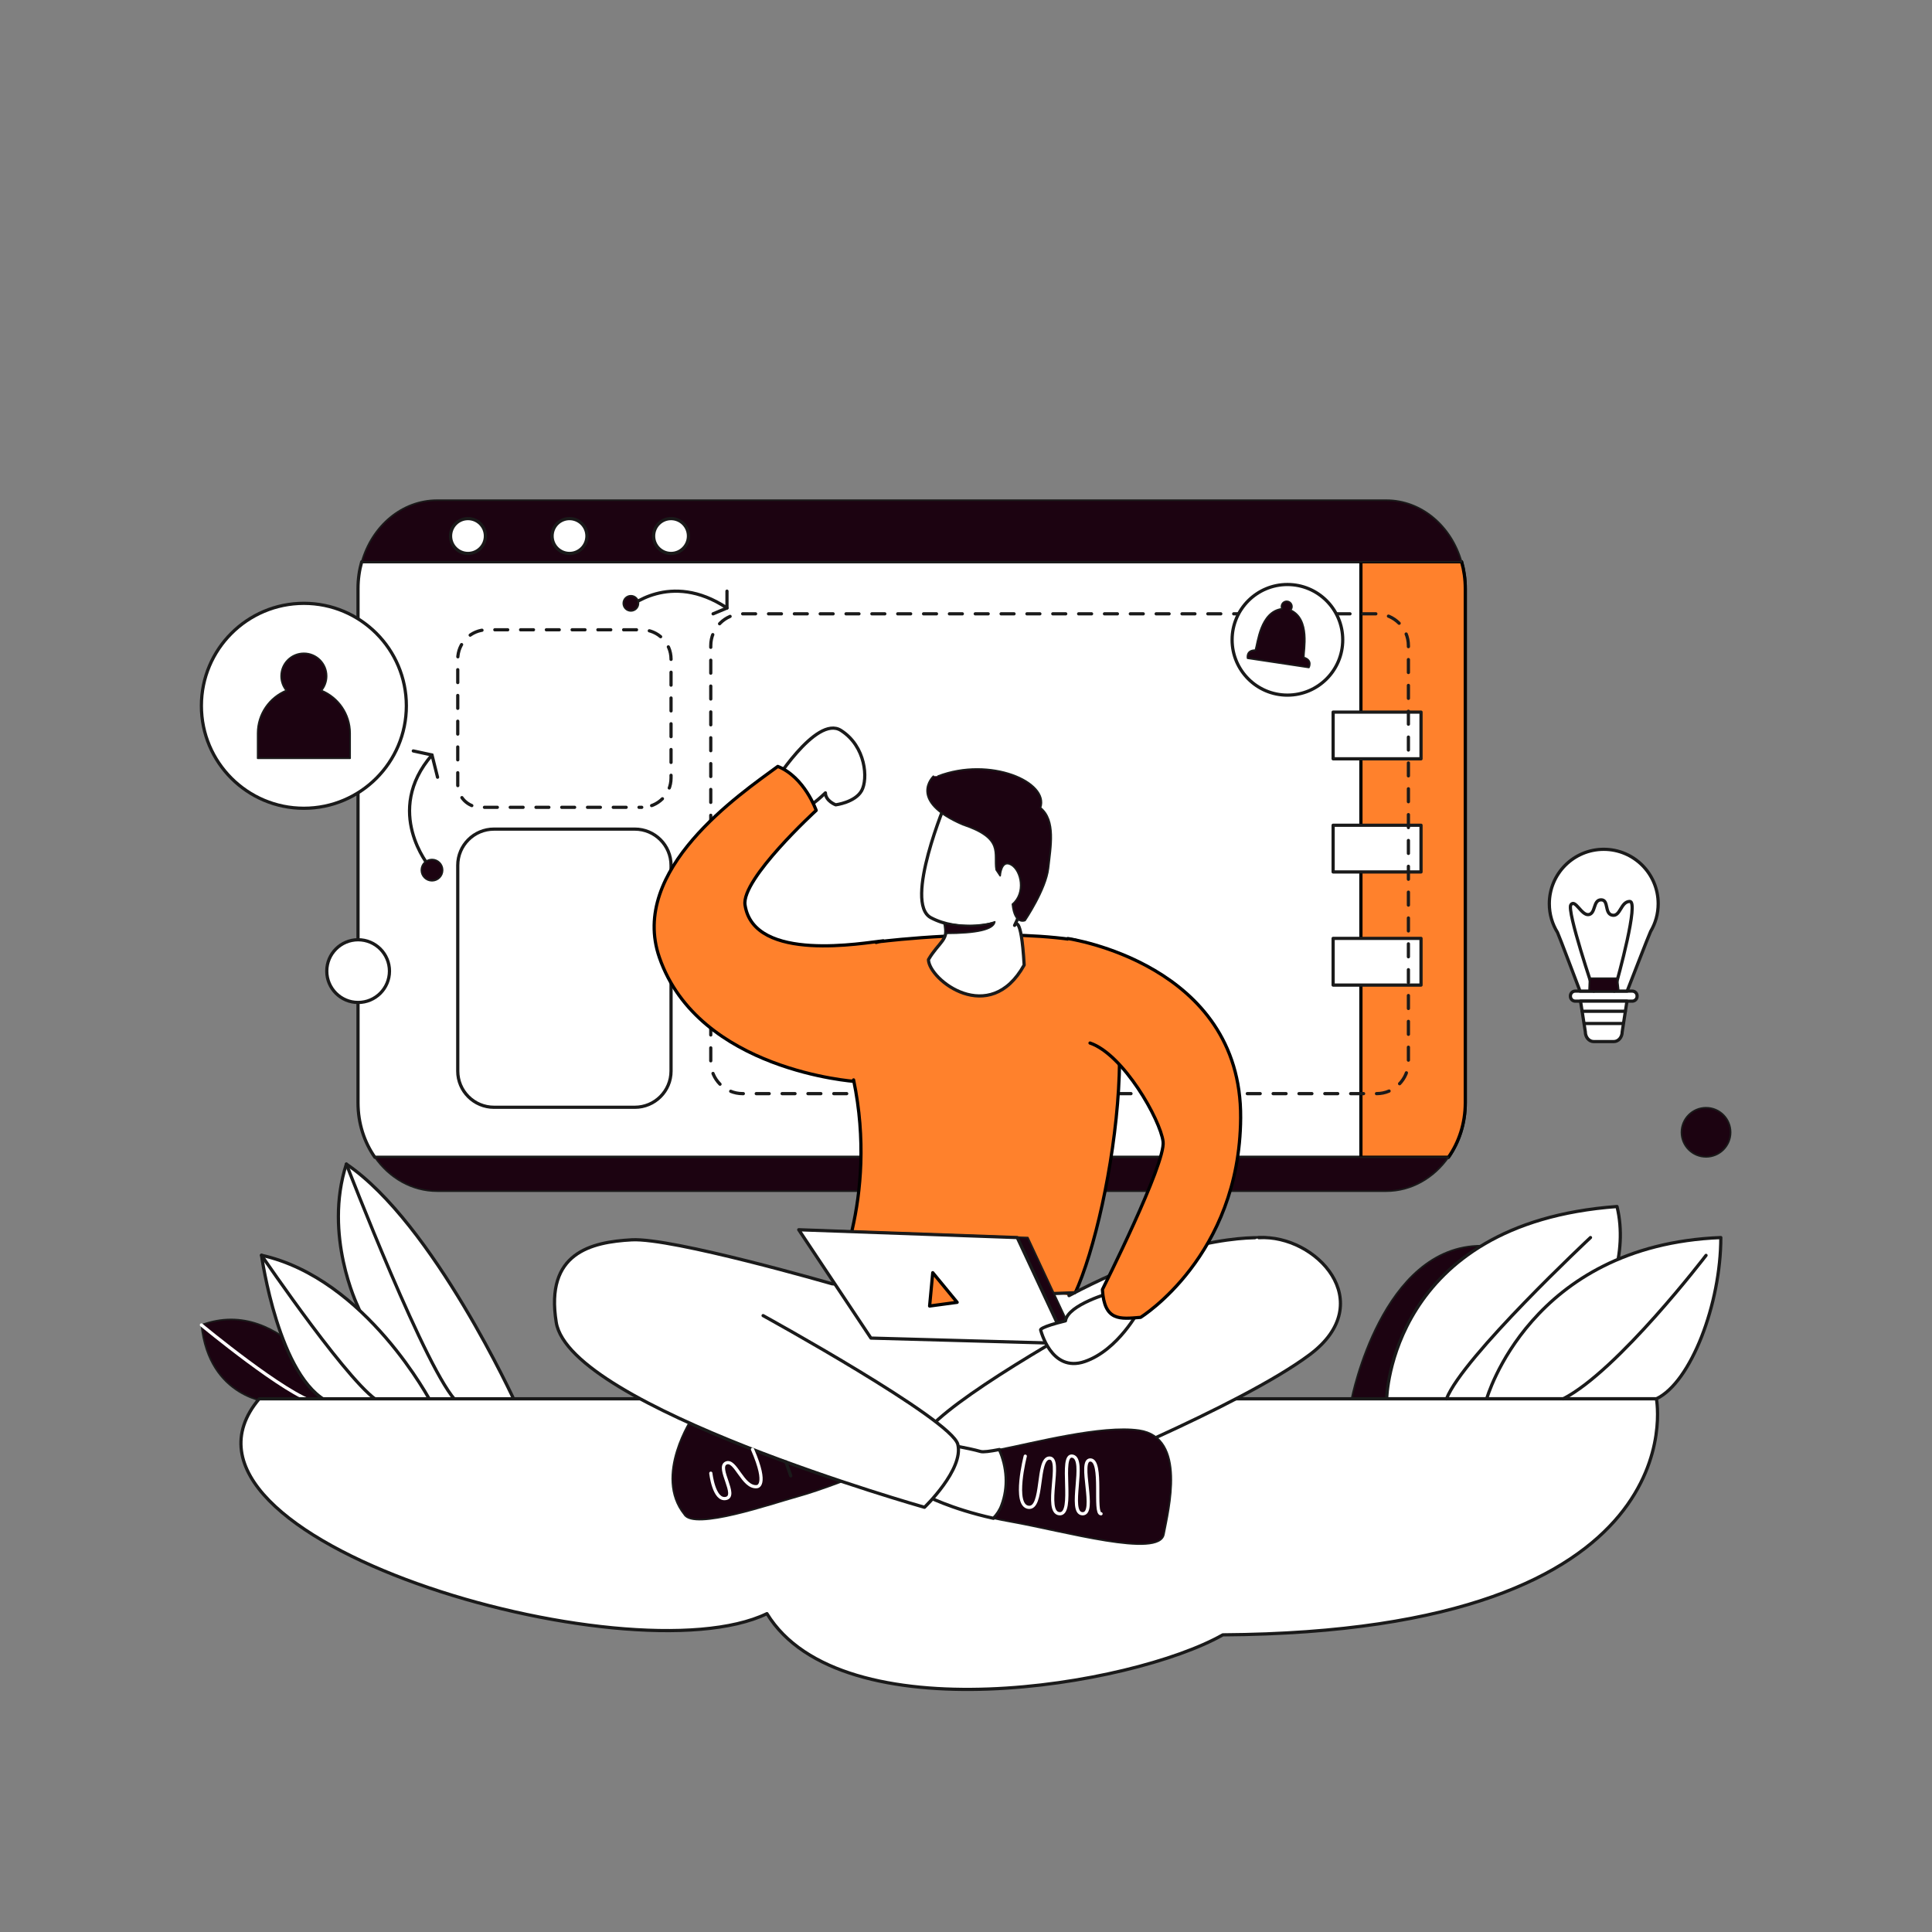 <svg xmlns="http://www.w3.org/2000/svg" xmlns:xlink="http://www.w3.org/1999/xlink" viewBox="0 0 1200 1200" width="1200" height="1200" preserveAspectRatio="xMidYMid meet" style="width: 100%; height: 100%; transform: translate3d(0px, 0px, 0px); content-visibility: visible;" id="User Interface"><rect x="0" y="0" width="1200" height="1200" fill="#808080" stroke="none"/><defs><clipPath id="__lottie_element_2008"><rect width="1200" height="1200" x="0" y="0"/></clipPath><clipPath id="__lottie_element_2010"><path d="M0,0 L1200,0 L1200,1200 L0,1200z"/></clipPath><clipPath id="__lottie_element_2014"><path d="M0,0 L1200,0 L1200,1200 L0,1200z"/></clipPath></defs><g clip-path="url(#__lottie_element_2008)"><g clip-path="url(#__lottie_element_2010)" transform="matrix(1,0,0,1,0,80)" opacity="1" style="display: block;"><g transform="matrix(1,0,0,1,-360,60)" opacity="1" style="display: block;"><g opacity="1" transform="matrix(1,0,0,1,1239.852,681.199)"><path fill="rgb(28,3,17)" fill-opacity="1" d=" M-40.377,47.615 C-40.377,47.615 -21.77,-47.614 40.377,-47.46 C40.377,-47.46 0.938,47.615 0.938,47.615 C0.938,47.615 -40.377,47.615 -40.377,47.615z"/><path stroke-linecap="round" stroke-linejoin="round" fill-opacity="0" stroke="rgb(26,26,26)" stroke-opacity="1" stroke-width="1" d=" M-40.377,47.615 C-40.377,47.615 -21.77,-47.614 40.377,-47.46 C40.377,-47.46 0.938,47.615 0.938,47.615 C0.938,47.615 -40.377,47.615 -40.377,47.615z"/></g><g opacity="1" transform="matrix(1,0,0,1,620.432,657.103)"><path fill="rgb(255,255,255)" fill-opacity="1" d=" M-38.235,14.143 C-38.235,14.143 -59.652,-29.83 -45.294,-74.064 C8.827,-37.359 59.653,74.064 59.653,74.064 C59.653,74.064 -12.823,74.064 -12.823,74.064 C-12.823,74.064 -38.235,14.143 -38.235,14.143z"/><path stroke-linecap="round" stroke-linejoin="round" fill-opacity="0" stroke="rgb(26,26,26)" stroke-opacity="1" stroke-width="2" d=" M-38.235,14.143 C-38.235,14.143 -59.652,-29.83 -45.294,-74.064 C8.827,-37.359 59.653,74.064 59.653,74.064 C59.653,74.064 -12.823,74.064 -12.823,74.064 C-12.823,74.064 -38.235,14.143 -38.235,14.143z"/></g><g opacity="1" transform="matrix(1,0,0,1,528.233,697.494)"><path fill="rgb(28,3,17)" fill-opacity="1" d=" M-0.157,33.672 C-0.157,33.672 -38.433,31.266 -43.139,-14.536 C8.314,-33.673 43.139,33.672 43.139,33.672 C43.139,33.672 -0.157,33.672 -0.157,33.672z"/><path stroke-linecap="round" stroke-linejoin="round" fill-opacity="0" stroke="rgb(26,26,26)" stroke-opacity="1" stroke-width="1" d=" M-0.157,33.672 C-0.157,33.672 -38.433,31.266 -43.139,-14.536 C8.314,-33.673 43.139,33.672 43.139,33.672 C43.139,33.672 -0.157,33.672 -0.157,33.672z"/></g><g opacity="1" transform="matrix(1,0,0,1,575.137,685.416)"><path fill="rgb(255,255,255)" fill-opacity="1" d=" M-52.708,-45.75 C-52.708,-45.75 -42.042,31.529 -10.354,45.75 C-10.354,45.75 52.708,45.75 52.708,45.75 C52.708,45.75 12.551,-31.319 -52.708,-45.75z"/><path stroke-linecap="round" stroke-linejoin="round" fill-opacity="0" stroke="rgb(26,26,26)" stroke-opacity="1" stroke-width="2" d=" M-52.708,-45.75 C-52.708,-45.75 -42.042,31.529 -10.354,45.75 C-10.354,45.75 52.708,45.75 52.708,45.75 C52.708,45.75 12.551,-31.319 -52.708,-45.75z"/></g><g opacity="1" transform="matrix(1,0,0,1,520.703,707.062)"><path stroke-linecap="round" stroke-linejoin="round" fill-opacity="0" stroke="rgb(255,255,255)" stroke-opacity="1" stroke-width="2" d=" M-35.609,-24.104 C-35.609,-24.104 17.098,19.609 35.609,24.104"/></g><g opacity="1" transform="matrix(1,0,0,1,559.607,685.416)"><path stroke-linecap="round" stroke-linejoin="round" fill-opacity="0" stroke="rgb(26,26,26)" stroke-opacity="1" stroke-width="2" d=" M-37.178,-45.75 C-37.178,-45.75 21.178,40 37.179,45.75"/></g><g opacity="1" transform="matrix(1,0,0,1,609.728,657.103)"><path stroke-linecap="round" stroke-linejoin="round" fill-opacity="0" stroke="rgb(26,26,26)" stroke-opacity="1" stroke-width="2" d=" M-34.59,-74.064 C-34.59,-74.064 16.236,57.961 34.59,74.064"/></g><g opacity="1" transform="matrix(1,0,0,1,1299.882,669.102)"><path fill="rgb(255,255,255)" fill-opacity="1" d=" M-78.593,59.711 C-78.593,59.711 -76.71,-49.358 64.473,-59.711 C78.593,-1.36 15.53,59.711 15.53,59.711 C15.53,59.711 -78.593,59.711 -78.593,59.711z"/><path stroke-linecap="round" stroke-linejoin="round" fill-opacity="0" stroke="rgb(26,26,26)" stroke-opacity="1" stroke-width="2" d=" M-78.593,59.711 C-78.593,59.711 -76.71,-49.358 64.473,-59.711 C78.593,-1.36 15.53,59.711 15.53,59.711 C15.53,59.711 -78.593,59.711 -78.593,59.711z"/></g><g opacity="1" transform="matrix(1,0,0,1,1356.12,678.742)"><path fill="rgb(255,255,255)" fill-opacity="1" d=" M-72.71,50.071 C-72.71,50.071 -45.885,-45.379 72.71,-50.071 C72.71,-8.881 54.121,39.85 32.708,50.071 C32.708,50.071 -72.71,50.071 -72.71,50.071z"/><path stroke-linecap="round" stroke-linejoin="round" fill-opacity="0" stroke="rgb(26,26,26)" stroke-opacity="1" stroke-width="2" d=" M-72.71,50.071 C-72.71,50.071 -45.885,-45.379 72.71,-50.071 C72.71,-8.881 54.121,39.85 32.708,50.071 C32.708,50.071 -72.71,50.071 -72.71,50.071z"/></g><g opacity="1" transform="matrix(1,0,0,1,932.196,833.181)"><path fill="rgb(255,255,255)" fill-opacity="1" d=" M-411.178,-104.368 C-411.178,-104.368 456.632,-104.368 456.632,-104.368 C456.632,-104.368 484.594,40.369 187.304,42.252 C130.967,74.251 -49.677,104.367 -95.832,29.075 C-181.519,70.486 -484.594,-17.585 -411.178,-104.368z"/><path stroke-linecap="round" stroke-linejoin="round" fill-opacity="0" stroke="rgb(26,26,26)" stroke-opacity="1" stroke-width="2" d=" M-411.178,-104.368 C-411.178,-104.368 456.632,-104.368 456.632,-104.368 C456.632,-104.368 484.594,40.369 187.304,42.252 C130.967,74.251 -49.677,104.367 -95.832,29.075 C-181.519,70.486 -484.594,-17.585 -411.178,-104.368z"/></g><g opacity="1" transform="matrix(1,0,0,1,1375.298,684.278)"><path fill="rgb(255,255,255)" fill-opacity="1" d=" M44.355,-44.535 C44.355,-44.535 -10.472,27.228 -44.356,44.535"/><path stroke-linecap="round" stroke-linejoin="round" fill-opacity="0" stroke="rgb(26,26,26)" stroke-opacity="1" stroke-width="2" d=" M44.355,-44.535 C44.355,-44.535 -10.472,27.228 -44.356,44.535"/></g><g opacity="1" transform="matrix(1,0,0,1,1303.176,678.742)"><path stroke-linecap="round" stroke-linejoin="round" fill-opacity="0" stroke="rgb(26,26,26)" stroke-opacity="1" stroke-width="2" d=" M44.708,-50.072 C44.708,-50.072 -34.826,24.321 -44.709,50.071"/></g><g opacity="1" transform="matrix(1,0,0,1,1419.653,563.287)"><path fill="rgb(28,3,17)" fill-opacity="1" d=" M15.254,0 C15.254,8.424 8.424,15.253 0,15.253 C-8.425,15.253 -15.254,8.424 -15.254,0 C-15.254,-8.424 -8.425,-15.253 0,-15.253 C8.424,-15.253 15.254,-8.424 15.254,0z"/><path stroke-linecap="round" stroke-linejoin="round" fill-opacity="0" stroke="rgb(26,26,26)" stroke-opacity="1" stroke-width="1" d=" M15.254,0 C15.254,8.424 8.424,15.253 0,15.253 C-8.425,15.253 -15.254,8.424 -15.254,0 C-15.254,-8.424 -8.425,-15.253 0,-15.253 C8.424,-15.253 15.254,-8.424 15.254,0z"/></g></g></g><g clip-path="url(#__lottie_element_2014)" transform="matrix(1,0,0,1,0,80)" opacity="1" style="display: block;"><g transform="matrix(1,0,0,1,-360,60)" opacity="1" style="display: block;"><g opacity="1" transform="matrix(1,0,0,1,0,0)"><g opacity="1" transform="matrix(1,0,0,1,926.24,393.869)"><path fill="rgb(255,255,255)" fill-opacity="1" d=" M343.872,151.109 C343.872,151.109 343.872,-168.333 343.872,-168.333 C343.872,-174.121 343.064,-179.698 341.576,-184.935 C341.576,-184.935 -341.576,-184.935 -341.576,-184.935 C-343.064,-179.698 -343.872,-174.121 -343.872,-168.333 C-343.872,-168.333 -343.872,151.109 -343.872,151.109 C-343.872,163.876 -339.956,175.615 -333.406,184.935 C-333.406,184.935 333.407,184.935 333.407,184.935 C339.956,175.615 343.872,163.876 343.872,151.109z"/><path stroke-linecap="round" stroke-linejoin="round" fill-opacity="0" stroke="rgb(26,26,26)" stroke-opacity="1" stroke-width="2" d=" M343.872,151.109 C343.872,151.109 343.872,-168.333 343.872,-168.333 C343.872,-174.121 343.064,-179.698 341.576,-184.935 C341.576,-184.935 -341.576,-184.935 -341.576,-184.935 C-343.064,-179.698 -343.872,-174.121 -343.872,-168.333 C-343.872,-168.333 -343.872,151.109 -343.872,151.109 C-343.872,163.876 -339.956,175.615 -333.406,184.935 C-333.406,184.935 333.407,184.935 333.407,184.935 C339.956,175.615 343.872,163.876 343.872,151.109z"/></g><g opacity="1" transform="matrix(1,0,0,1,1237.702,393.869)"><path fill="rgb(255,129,44)" fill-opacity="1" d=" M32.414,-168.331 C32.414,-168.331 32.414,151.109 32.414,151.109 C32.414,163.876 28.492,175.612 21.943,184.933 C21.943,184.933 -32.414,184.933 -32.414,184.933 C-32.414,184.933 -32.414,-184.933 -32.414,-184.933 C-32.414,-184.933 30.116,-184.933 30.116,-184.933 C31.602,-179.698 32.414,-174.12 32.414,-168.331z"/><path stroke-linecap="round" stroke-linejoin="round" fill-opacity="0" stroke="rgb(0,0,0)" stroke-opacity="1" stroke-width="2" d=" M32.414,-168.331 C32.414,-168.331 32.414,151.109 32.414,151.109 C32.414,163.876 28.492,175.612 21.943,184.933 C21.943,184.933 -32.414,184.933 -32.414,184.933 C-32.414,184.933 -32.414,-184.933 -32.414,-184.933 C-32.414,-184.933 30.116,-184.933 30.116,-184.933 C31.602,-179.698 32.414,-174.12 32.414,-168.331z"/></g><g opacity="1" transform="matrix(1,0,0,1,926.24,589.321)"><path fill="rgb(28,3,17)" fill-opacity="1" d=" M-333.407,-10.517 C-324.413,2.284 -310.444,10.517 -294.744,10.517 C-294.744,10.517 294.744,10.517 294.744,10.517 C310.445,10.517 324.413,2.284 333.407,-10.517 C333.407,-10.517 -333.407,-10.517 -333.407,-10.517z"/><path stroke-linecap="round" stroke-linejoin="round" fill-opacity="0" stroke="rgb(26,26,26)" stroke-opacity="1" stroke-width="1" d=" M-333.407,-10.517 C-324.413,2.284 -310.444,10.517 -294.744,10.517 C-294.744,10.517 294.744,10.517 294.744,10.517 C310.445,10.517 324.413,2.284 333.407,-10.517 C333.407,-10.517 -333.407,-10.517 -333.407,-10.517z"/></g><g opacity="1" transform="matrix(1,0,0,1,926.24,189.805)"><path fill="rgb(28,3,17)" fill-opacity="1" d=" M294.745,-19.129 C294.745,-19.129 -294.743,-19.129 -294.743,-19.129 C-316.693,-19.129 -335.276,-3.052 -341.576,19.129 C-341.576,19.129 341.576,19.129 341.576,19.129 C335.276,-3.052 316.695,-19.129 294.745,-19.129z"/><path stroke-linecap="round" stroke-linejoin="round" fill-opacity="0" stroke="rgb(26,26,26)" stroke-opacity="1" stroke-width="1" d=" M294.745,-19.129 C294.745,-19.129 -294.743,-19.129 -294.743,-19.129 C-316.693,-19.129 -335.276,-3.052 -341.576,19.129 C-341.576,19.129 341.576,19.129 341.576,19.129 C335.276,-3.052 316.695,-19.129 294.745,-19.129z"/></g><g opacity="1" transform="matrix(1,0,0,1,710.557,461.361)"><path fill="rgb(255,255,255)" fill-opacity="1" d=" M43.734,86.385 C43.734,86.385 -43.735,86.385 -43.735,86.385 C-56.164,86.385 -66.239,76.311 -66.239,63.882 C-66.239,63.882 -66.239,-63.881 -66.239,-63.881 C-66.239,-76.31 -56.164,-86.385 -43.735,-86.385 C-43.735,-86.385 43.734,-86.385 43.734,-86.385 C56.163,-86.385 66.238,-76.31 66.238,-63.881 C66.238,-63.881 66.238,63.882 66.238,63.882 C66.238,76.311 56.163,86.385 43.734,86.385z"/><path stroke-linecap="round" stroke-linejoin="round" fill-opacity="0" stroke="rgb(26,26,26)" stroke-opacity="1" stroke-width="2" d=" M43.734,86.385 C43.734,86.385 -43.735,86.385 -43.735,86.385 C-56.164,86.385 -66.239,76.311 -66.239,63.882 C-66.239,63.882 -66.239,-63.881 -66.239,-63.881 C-66.239,-76.31 -56.164,-86.385 -43.735,-86.385 C-43.735,-86.385 43.734,-86.385 43.734,-86.385 C56.163,-86.385 66.238,-76.31 66.238,-63.881 C66.238,-63.881 66.238,63.882 66.238,63.882 C66.238,76.311 56.163,86.385 43.734,86.385z"/></g><g opacity="1" transform="matrix(1,0,0,1,650.671,192.935)"><path fill="rgb(255,255,255)" fill-opacity="1" d=" M10.824,0 C10.824,-5.978 5.978,-10.823 0,-10.823 C-5.978,-10.823 -10.824,-5.978 -10.824,0 C-10.824,5.978 -5.978,10.823 0,10.823 C5.978,10.823 10.824,5.978 10.824,0z"/><path stroke-linecap="round" stroke-linejoin="round" fill-opacity="0" stroke="rgb(26,26,26)" stroke-opacity="1" stroke-width="2" d=" M10.824,0 C10.824,-5.978 5.978,-10.823 0,-10.823 C-5.978,-10.823 -10.824,-5.978 -10.824,0 C-10.824,5.978 -5.978,10.823 0,10.823 C5.978,10.823 10.824,5.978 10.824,0z"/></g><g opacity="1" transform="matrix(1,0,0,1,713.733,192.935)"><path fill="rgb(255,255,255)" fill-opacity="1" d=" M10.824,0 C10.824,-5.978 5.978,-10.823 0,-10.823 C-5.978,-10.823 -10.824,-5.978 -10.824,0 C-10.824,5.978 -5.978,10.823 0,10.823 C5.978,10.823 10.824,5.978 10.824,0z"/><path stroke-linecap="round" stroke-linejoin="round" fill-opacity="0" stroke="rgb(26,26,26)" stroke-opacity="1" stroke-width="2" d=" M10.824,0 C10.824,-5.978 5.978,-10.823 0,-10.823 C-5.978,-10.823 -10.824,-5.978 -10.824,0 C-10.824,5.978 -5.978,10.823 0,10.823 C5.978,10.823 10.824,5.978 10.824,0z"/></g><g opacity="1" transform="matrix(1,0,0,1,776.796,192.935)"><path fill="rgb(255,255,255)" fill-opacity="1" d=" M10.824,0 C10.824,-5.978 5.978,-10.823 0,-10.823 C-5.978,-10.823 -10.824,-5.978 -10.824,0 C-10.824,5.978 -5.978,10.823 0,10.823 C5.978,10.823 10.824,5.978 10.824,0z"/><path stroke-linecap="round" stroke-linejoin="round" fill-opacity="0" stroke="rgb(26,26,26)" stroke-opacity="1" stroke-width="2" d=" M10.824,0 C10.824,-5.978 5.978,-10.823 0,-10.823 C-5.978,-10.823 -10.824,-5.978 -10.824,0 C-10.824,5.978 -5.978,10.823 0,10.823 C5.978,10.823 10.824,5.978 10.824,0z"/></g><g opacity="1" transform="matrix(1,0,0,1,582.437,463.172)"><path fill="rgb(255,255,255)" fill-opacity="1" d=" M19.47,0 C19.47,10.753 10.753,19.47 0,19.47 C-10.753,19.47 -19.47,10.753 -19.47,0 C-19.47,-10.753 -10.753,-19.47 0,-19.47 C10.753,-19.47 19.47,-10.753 19.47,0z"/><path stroke-linecap="round" stroke-linejoin="round" fill-opacity="0" stroke="rgb(26,26,26)" stroke-opacity="1" stroke-width="2" d=" M19.47,0 C19.47,10.753 10.753,19.47 0,19.47 C-10.753,19.47 -19.47,10.753 -19.47,0 C-19.47,-10.753 -10.753,-19.47 0,-19.47 C10.753,-19.47 19.47,-10.753 19.47,0z"/></g><g opacity="1" transform="matrix(1,0,0,1,1356.12,478.709)"><path fill="rgb(255,255,255)" fill-opacity="1" d=" M20.708,-0.106 C20.708,-0.106 20.708,0.114 20.708,0.114 C20.708,1.773 19.359,3.121 17.7,3.121 C17.7,3.121 -17.692,3.121 -17.692,3.121 C-19.359,3.121 -20.708,1.773 -20.708,0.114 C-20.708,0.114 -20.708,-0.106 -20.708,-0.106 C-20.708,-1.773 -19.359,-3.121 -17.692,-3.121 C-17.692,-3.121 17.7,-3.121 17.7,-3.121 C19.359,-3.121 20.708,-1.773 20.708,-0.106z"/><path stroke-linecap="round" stroke-linejoin="round" fill-opacity="0" stroke="rgb(26,26,26)" stroke-opacity="1" stroke-width="2" d=" M20.708,-0.106 C20.708,-0.106 20.708,0.114 20.708,0.114 C20.708,1.773 19.359,3.121 17.7,3.121 C17.7,3.121 -17.692,3.121 -17.692,3.121 C-19.359,3.121 -20.708,1.773 -20.708,0.114 C-20.708,0.114 -20.708,-0.106 -20.708,-0.106 C-20.708,-1.773 -19.359,-3.121 -17.692,-3.121 C-17.692,-3.121 17.7,-3.121 17.7,-3.121 C19.359,-3.121 20.708,-1.773 20.708,-0.106z"/></g><g opacity="1" transform="matrix(1,0,0,1,1356.12,431.555)"><path fill="rgb(255,255,255)" fill-opacity="1" d=" M33.81,-10.226 C33.81,-3.926 32.088,1.969 29.094,7.013 C28.47,8.064 14.538,44.033 14.538,44.033 C14.538,44.033 -14.756,44.033 -14.756,44.033 C-14.756,44.033 -28.194,8.473 -28.719,7.63 C-31.945,2.451 -33.809,-3.666 -33.809,-10.226 C-33.809,-28.898 -18.673,-44.033 0,-44.033 C18.674,-44.033 33.81,-28.898 33.81,-10.226z"/><path stroke-linecap="round" stroke-linejoin="round" fill-opacity="0" stroke="rgb(26,26,26)" stroke-opacity="1" stroke-width="2" d=" M33.81,-10.226 C33.81,-3.926 32.088,1.969 29.094,7.013 C28.47,8.064 14.538,44.033 14.538,44.033 C14.538,44.033 -14.756,44.033 -14.756,44.033 C-14.756,44.033 -28.194,8.473 -28.719,7.63 C-31.945,2.451 -33.809,-3.666 -33.809,-10.226 C-33.809,-28.898 -18.673,-44.033 0,-44.033 C18.674,-44.033 33.81,-28.898 33.81,-10.226z"/></g><g opacity="1" transform="matrix(1,0,0,1,1356.12,494.385)"><path fill="rgb(255,255,255)" fill-opacity="1" d=" M14.424,-12.556 C14.424,-12.556 11.446,6.496 11.446,6.496 C11.446,9.844 9.121,12.556 6.25,12.556 C6.25,12.556 -6.258,12.556 -6.258,12.556 C-9.121,12.556 -11.446,9.844 -11.446,6.496 C-11.446,6.496 -14.424,-12.556 -14.424,-12.556 C-14.424,-12.556 14.424,-12.556 14.424,-12.556z"/><path stroke-linecap="round" stroke-linejoin="round" fill-opacity="0" stroke="rgb(26,26,26)" stroke-opacity="1" stroke-width="2" d=" M14.424,-12.556 C14.424,-12.556 11.446,6.496 11.446,6.496 C11.446,9.844 9.121,12.556 6.25,12.556 C6.25,12.556 -6.258,12.556 -6.258,12.556 C-9.121,12.556 -11.446,9.844 -11.446,6.496 C-11.446,6.496 -14.424,-12.556 -14.424,-12.556 C-14.424,-12.556 14.424,-12.556 14.424,-12.556z"/></g><g opacity="1" transform="matrix(1,0,0,1,0,0)"><path fill="rgb(255,255,255)" fill-opacity="1" d=" M1342.735,488.106 C1342.735,488.106 1369.505,488.106 1369.505,488.106"/><path stroke-linecap="round" stroke-linejoin="round" fill-opacity="0" stroke="rgb(26,26,26)" stroke-opacity="1" stroke-width="2" d=" M1342.735,488.106 C1342.735,488.106 1369.505,488.106 1369.505,488.106"/></g><g opacity="1" transform="matrix(1,0,0,1,0,0)"><path fill="rgb(255,255,255)" fill-opacity="1" d=" M1344.096,495.717 C1344.096,495.717 1368.145,495.717 1368.145,495.717"/><path stroke-linecap="round" stroke-linejoin="round" fill-opacity="0" stroke="rgb(26,26,26)" stroke-opacity="1" stroke-width="2" d=" M1344.096,495.717 C1344.096,495.717 1368.145,495.717 1368.145,495.717"/></g><g opacity="1" transform="matrix(1,0,0,1,1355.501,446.885)"><path stroke-linecap="round" stroke-linejoin="round" fill-opacity="0" stroke="rgb(26,26,26)" stroke-opacity="1" stroke-width="2" d=" M-5.575,28.702 C-5.575,28.702 -22.497,-21.143 -19.797,-24.923 C-17.096,-28.703 -13.229,-18.129 -8.745,-18.814 C-4.262,-19.499 -6.115,-27.899 -1.075,-27.983 C3.965,-28.067 0.837,-19.405 5.946,-18.442 C11.054,-17.479 11.098,-26.916 16.797,-26.993 C22.497,-27.071 9.988,18.802 7.108,28.702"/></g><g opacity="1" transform="matrix(1,0,0,1,1356.233,471.6)"><path fill="rgb(28,3,17)" fill-opacity="1" d=" M-9.256,3.988 C-9.256,3.988 -8.95,-3.988 -8.95,-3.988 C-8.95,-3.988 8.355,-3.988 8.355,-3.988 C8.355,-3.988 9.256,3.988 9.256,3.988 C9.256,3.988 -9.256,3.988 -9.256,3.988z"/><path stroke-linecap="round" stroke-linejoin="round" fill-opacity="0" stroke="rgb(26,26,26)" stroke-opacity="1" stroke-width="1" d=" M-9.256,3.988 C-9.256,3.988 -8.95,-3.988 -8.95,-3.988 C-8.95,-3.988 8.355,-3.988 8.355,-3.988 C8.355,-3.988 9.256,3.988 9.256,3.988 C9.256,3.988 -9.256,3.988 -9.256,3.988z"/></g><g opacity="1" transform="matrix(1,0,0,1,622.512,327.675)"><path stroke-linecap="round" stroke-linejoin="round" fill-opacity="0" stroke="rgb(26,26,26)" stroke-opacity="1" stroke-width="2" d=" M-5.804,-1.255 C-5.804,-1.255 5.804,1.255 5.804,1.255"/></g><g opacity="1" transform="matrix(1,0,0,1,614.826,363.596)"><path stroke-linecap="round" stroke-linejoin="round" fill-opacity="0" stroke="rgb(26,26,26)" stroke-opacity="1" stroke-width="2" d=" M16.942,-20.863 C16.942,-20.863 13.491,-34.665 13.491,-34.665 C-16.942,0.471 11.922,34.665 11.922,34.665"/></g><g opacity="1" transform="matrix(1,0,0,1,628.317,400.457)"><path fill="rgb(28,3,17)" fill-opacity="1" d=" M6.589,0 C6.589,-3.638 3.639,-6.588 0,-6.588 C-3.639,-6.588 -6.589,-3.638 -6.589,0 C-6.589,3.639 -3.639,6.588 0,6.588 C3.639,6.588 6.589,3.639 6.589,0z"/><path stroke-linecap="round" stroke-linejoin="round" fill-opacity="0" stroke="rgb(26,26,26)" stroke-opacity="1" stroke-width="1" d=" M6.589,0 C6.589,-3.638 3.639,-6.588 0,-6.588 C-3.639,-6.588 -6.589,-3.638 -6.589,0 C-6.589,3.639 -3.639,6.588 0,6.588 C3.639,6.588 6.589,3.639 6.589,0z"/></g><g opacity="1" transform="matrix(1,0,0,1,780.795,225.875)"><path stroke-linecap="round" stroke-linejoin="round" fill-opacity="0" stroke="rgb(26,26,26)" stroke-opacity="1" stroke-width="2" d=" M30.747,1.307 C30.747,1.307 30.747,11.764 30.747,11.764 C-4.706,-11.765 -30.747,11.764 -30.747,11.764"/></g><g opacity="1" transform="matrix(1,0,0,1,807.229,239.447)"><path stroke-linecap="round" stroke-linejoin="round" fill-opacity="0" stroke="rgb(26,26,26)" stroke-opacity="1" stroke-width="2" d=" M-4.314,1.808 C-4.314,1.808 4.314,-1.808 4.314,-1.808"/></g><g opacity="1" transform="matrix(1,0,0,1,751.853,234.741)"><path fill="rgb(28,3,17)" fill-opacity="1" d=" M4.707,0 C4.707,-2.599 2.599,-4.706 0,-4.706 C-2.599,-4.706 -4.706,-2.599 -4.706,0 C-4.706,2.599 -2.599,4.706 0,4.706 C2.599,4.706 4.707,2.599 4.707,0z"/><path stroke-linecap="round" stroke-linejoin="round" fill-opacity="0" stroke="rgb(26,26,26)" stroke-opacity="1" stroke-width="1" d=" M4.707,0 C4.707,-2.599 2.599,-4.706 0,-4.706 C-2.599,-4.706 -4.706,-2.599 -4.706,0 C-4.706,2.599 -2.599,4.706 0,4.706 C2.599,4.706 4.707,2.599 4.707,0z"/></g><g opacity="1" transform="matrix(1,0,0,1,548.744,298.386)"><path fill="rgb(255,255,255)" fill-opacity="1" d=" M63.651,0 C63.651,35.15 35.152,63.645 0,63.645 C-35.154,63.645 -63.651,35.15 -63.651,0 C-63.651,-35.15 -35.154,-63.645 0,-63.645 C35.152,-63.645 63.651,-35.15 63.651,0z"/><path stroke-linecap="round" stroke-linejoin="round" fill-opacity="0" stroke="rgb(26,26,26)" stroke-opacity="1" stroke-width="2" d=" M63.651,0 C63.651,35.15 35.152,63.645 0,63.645 C-35.154,63.645 -63.651,35.15 -63.651,0 C-63.651,-35.15 -35.154,-63.645 0,-63.645 C35.152,-63.645 63.651,-35.15 63.651,0z"/></g><g opacity="1" transform="matrix(1,0,0,1,1215.329,387.078)"><path fill="rgb(255,255,255)" fill-opacity="1" d=" M27.295,14.5 C27.295,14.5 -27.296,14.5 -27.296,14.5 C-27.296,14.5 -27.296,-14.5 -27.296,-14.5 C-27.296,-14.5 27.295,-14.5 27.295,-14.5 C27.295,-14.5 27.295,14.5 27.295,14.5z"/><path stroke-linecap="round" stroke-linejoin="round" fill-opacity="0" stroke="rgb(26,26,26)" stroke-opacity="1" stroke-width="2" d=" M27.295,14.5 C27.295,14.5 -27.296,14.5 -27.296,14.5 C-27.296,14.5 -27.296,-14.5 -27.296,-14.5 C-27.296,-14.5 27.295,-14.5 27.295,-14.5 C27.295,-14.5 27.295,14.5 27.295,14.5z"/></g><g opacity="1" transform="matrix(1,0,0,1,548.745,298.386)"><path fill="rgb(28,3,17)" fill-opacity="1" d=" M10.901,-9.498 C12.911,-11.937 14.117,-15.062 14.117,-18.469 C14.117,-26.266 7.797,-32.587 0,-32.587 C-7.797,-32.587 -14.12,-26.266 -14.12,-18.469 C-14.12,-15.062 -12.911,-11.937 -10.901,-9.498 C-21.349,-5.206 -28.708,5.065 -28.708,17.059 C-28.708,17.059 -28.708,32.587 -28.708,32.587 C-28.708,32.587 28.707,32.587 28.707,32.587 C28.707,32.587 28.707,17.059 28.707,17.059 C28.707,5.065 21.348,-5.206 10.901,-9.498z"/><path stroke-linecap="round" stroke-linejoin="round" fill-opacity="0" stroke="rgb(26,26,26)" stroke-opacity="1" stroke-width="1" d=" M10.901,-9.498 C12.911,-11.937 14.117,-15.062 14.117,-18.469 C14.117,-26.266 7.797,-32.587 0,-32.587 C-7.797,-32.587 -14.12,-26.266 -14.12,-18.469 C-14.12,-15.062 -12.911,-11.937 -10.901,-9.498 C-21.349,-5.206 -28.708,5.065 -28.708,17.059 C-28.708,17.059 -28.708,32.587 -28.708,32.587 C-28.708,32.587 28.707,32.587 28.707,32.587 C28.707,32.587 28.707,17.059 28.707,17.059 C28.707,5.065 21.348,-5.206 10.901,-9.498z"/></g><g opacity="1" transform="matrix(1,0,0,1,1215.329,316.807)"><path fill="rgb(255,255,255)" fill-opacity="1" d=" M27.295,14.5 C27.295,14.5 -27.296,14.5 -27.296,14.5 C-27.296,14.5 -27.296,-14.5 -27.296,-14.5 C-27.296,-14.5 27.295,-14.5 27.295,-14.5 C27.295,-14.5 27.295,14.5 27.295,14.5z"/><path stroke-linecap="round" stroke-linejoin="round" fill-opacity="0" stroke="rgb(26,26,26)" stroke-opacity="1" stroke-width="2" d=" M27.295,14.5 C27.295,14.5 -27.296,14.5 -27.296,14.5 C-27.296,14.5 -27.296,-14.5 -27.296,-14.5 C-27.296,-14.5 27.295,-14.5 27.295,-14.5 C27.295,-14.5 27.295,14.5 27.295,14.5z"/></g><g opacity="1" transform="matrix(1,0,0,1,1215.329,457.351)"><path fill="rgb(255,255,255)" fill-opacity="1" d=" M27.295,14.5 C27.295,14.5 -27.296,14.5 -27.296,14.5 C-27.296,14.5 -27.296,-14.5 -27.296,-14.5 C-27.296,-14.5 27.295,-14.5 27.295,-14.5 C27.295,-14.5 27.295,14.5 27.295,14.5z"/><path stroke-linecap="round" stroke-linejoin="round" fill-opacity="0" stroke="rgb(26,26,26)" stroke-opacity="1" stroke-width="2" d=" M27.295,14.5 C27.295,14.5 -27.296,14.5 -27.296,14.5 C-27.296,14.5 -27.296,-14.5 -27.296,-14.5 C-27.296,-14.5 27.295,-14.5 27.295,-14.5 C27.295,-14.5 27.295,14.5 27.295,14.5z"/></g></g><g opacity="1" transform="matrix(1,0,0,1,1018.129,390.265)"><path stroke-linecap="round" stroke-linejoin="round" fill-opacity="0" stroke-dasharray=" 8.026 8.026" stroke-dashoffset="168.548" stroke="rgb(26,26,26)" stroke-opacity="1" stroke-width="2" d=" M196.841,149.01 C196.841,149.01 -196.839,149.01 -196.839,149.01 C-207.785,149.01 -216.659,140.138 -216.659,129.193 C-216.659,129.193 -216.659,-129.193 -216.659,-129.193 C-216.659,-140.138 -207.785,-149.01 -196.839,-149.01 C-196.839,-149.01 196.841,-149.01 196.841,-149.01 C207.786,-149.01 216.659,-140.138 216.659,-129.193 C216.659,-129.193 216.659,129.193 216.659,129.193 C216.659,140.138 207.786,149.01 196.841,149.01z"/></g><g opacity="1" transform="matrix(1,0,0,1,710.557,306.306)"><path stroke-linecap="round" stroke-linejoin="round" fill-opacity="0" stroke-dasharray=" 8 8" stroke-dashoffset="134.311" stroke="rgb(26,26,26)" stroke-opacity="1" stroke-width="2" d=" M48.042,55.132 C48.042,55.132 -52.089,55.132 -52.089,55.132 C-59.904,55.132 -66.239,48.797 -66.239,40.982 C-66.239,40.982 -66.239,-36.934 -66.239,-36.934 C-66.239,-46.984 -58.092,-55.132 -48.042,-55.132 C-48.042,-55.132 48.042,-55.132 48.042,-55.132 C58.092,-55.132 66.239,-46.984 66.239,-36.934 C66.239,-36.934 66.239,36.936 66.239,36.936 C66.239,46.986 58.092,55.132 48.042,55.132z"/></g><g opacity="1" transform="matrix(1,0,0,1,1159.639,257.403)"><path fill="rgb(255,255,255)" fill-opacity="1" d=" M34.355,0 C34.355,18.972 18.974,34.352 0.001,34.352 C-18.973,34.352 -34.355,18.972 -34.355,0 C-34.355,-18.972 -18.973,-34.352 0.001,-34.352 C18.974,-34.352 34.355,-18.972 34.355,0z"/><path stroke-linecap="round" stroke-linejoin="round" fill-opacity="0" stroke="rgb(26,26,26)" stroke-opacity="1" stroke-width="2" d=" M34.355,0 C34.355,18.972 18.974,34.352 0.001,34.352 C-18.973,34.352 -34.355,18.972 -34.355,0 C-34.355,-18.972 -18.973,-34.352 0.001,-34.352 C18.974,-34.352 34.355,-18.972 34.355,0z"/></g><g opacity="1" transform="matrix(0.989,0.149,-0.149,0.989,1156.803,252.622)"><path fill="rgb(28,3,17)" fill-opacity="1" d=" M15.2,13.629 C14.435,9.245 15.823,-10.539 2.682,-14.236 C3.036,-14.756 3.244,-15.383 3.244,-16.06 C3.244,-17.851 1.791,-19.303 0,-19.303 C-1.792,-19.303 -3.244,-17.851 -3.244,-16.06 C-3.244,-15.383 -3.036,-14.756 -2.682,-14.236 C-15.823,-10.54 -14.434,9.245 -15.198,13.629 C-21.078,14.442 -19.253,19.303 -19.253,19.303 C-19.253,19.303 0,19.303 0,19.303 C0,19.303 19.254,19.303 19.254,19.303 C19.254,19.303 21.079,14.442 15.2,13.629z"/><path stroke-linecap="round" stroke-linejoin="round" fill-opacity="0" stroke="rgb(26,26,26)" stroke-opacity="1" stroke-width="1" d=" M15.2,13.629 C14.435,9.245 15.823,-10.539 2.682,-14.236 C3.036,-14.756 3.244,-15.383 3.244,-16.06 C3.244,-17.851 1.791,-19.303 0,-19.303 C-1.792,-19.303 -3.244,-17.851 -3.244,-16.06 C-3.244,-15.383 -3.036,-14.756 -2.682,-14.236 C-15.823,-10.54 -14.434,9.245 -15.198,13.629 C-21.078,14.442 -19.253,19.303 -19.253,19.303 C-19.253,19.303 0,19.303 0,19.303 C0,19.303 19.254,19.303 19.254,19.303 C19.254,19.303 21.079,14.442 15.2,13.629z"/></g></g><g transform="matrix(1,-0.009,0.009,1,-365.821,68.492)" opacity="1" style="display: block;"><g opacity="1" transform="matrix(0.985,0.173,-0.173,0.985,873.561,336.565)"><path fill="rgb(255,255,255)" fill-opacity="1" d=" M-29.178,16.313 C-29.178,16.313 -9.412,-32.312 7.53,-25.097 C24.472,-17.882 29.178,1.882 26.354,9.725 C23.531,17.568 11.922,21.019 11.922,21.019 C11.922,21.019 5.334,19.764 4.392,14.745 C-6.275,29.175 -14.746,32.313 -14.746,32.313 C-14.746,32.313 -29.178,16.313 -29.178,16.313z"/><path stroke-linecap="round" stroke-linejoin="round" fill-opacity="0" stroke="rgb(26,26,26)" stroke-opacity="1" stroke-width="2" d=" M-29.178,16.313 C-29.178,16.313 -9.412,-32.312 7.53,-25.097 C24.472,-17.882 29.178,1.882 26.354,9.725 C23.531,17.568 11.922,21.019 11.922,21.019 C11.922,21.019 5.334,19.764 4.392,14.745 C-6.275,29.175 -14.746,32.313 -14.746,32.313 C-14.746,32.313 -29.178,16.313 -29.178,16.313z"/></g><g opacity="1" transform="matrix(1,0,0,1,830.129,402.885)"><path fill="rgb(255,129,44)" fill-opacity="1" d=" M62.008,128.365 C62.008,128.365 -35.045,120.885 -58.815,50.319 C-77.268,-4.465 -8.156,-50.492 15.777,-67.732 C32.321,-60.968 39.381,-40.204 39.381,-40.204 C39.381,-40.204 -7.674,2.057 -5.345,18.18 C-0.147,54.421 68.852,42.183 80.255,41.184"/><path stroke-linecap="round" stroke-linejoin="round" fill-opacity="0" stroke="rgb(0,0,0)" stroke-opacity="1" stroke-width="2" d=" M62.008,128.365 C62.008,128.365 -35.045,120.885 -58.815,50.319 C-77.268,-4.465 -8.156,-50.492 15.777,-67.732 C32.321,-60.968 39.381,-40.204 39.381,-40.204 C39.381,-40.204 -7.674,2.057 -5.345,18.18 C-0.147,54.421 68.852,42.183 80.255,41.184"/></g></g><g transform="matrix(1,-0.009,0.009,1,-365.821,68.492)" opacity="1" style="display: block;"><g opacity="1" transform="matrix(1,0,0,1,973.473,556.828)"><path fill="rgb(255,129,44)" fill-opacity="1" d=" M-82.244,-26.55 C-67.379,48.048 -96.672,102.997 -96.672,102.997 C-96.672,102.997 30.272,120.016 54.018,107.423 C78.489,55.63 104.844,-105.004 54.018,-112.51 C3.19,-120.016 -63.082,-112.51 -63.082,-112.51 C-63.082,-112.51 -63.082,-112.51 -63.082,-112.51 C-63.082,-112.51 -64.864,-112.489 -67.513,-111.798"/><path stroke-linecap="round" stroke-linejoin="round" fill-opacity="0" stroke="rgb(0,0,0)" stroke-opacity="1" stroke-width="2" d=" M-82.244,-26.55 C-67.379,48.048 -96.672,102.997 -96.672,102.997 C-96.672,102.997 30.272,120.016 54.018,107.423 C78.489,55.63 104.844,-105.004 54.018,-112.51 C3.19,-120.016 -63.082,-112.51 -63.082,-112.51 C-63.082,-112.51 -63.082,-112.51 -63.082,-112.51 C-63.082,-112.51 -64.864,-112.489 -67.513,-111.798"/></g></g><g transform="matrix(1,-0.031,0.031,1,-375.888,90.096)" opacity="1" style="display: block;"><g opacity="1" transform="matrix(1,0,0,1,969.041,418.675)"><path fill="rgb(255,255,255)" fill-opacity="1" d=" M-19.774,14.054 C-17.055,24.534 -23.755,25.418 -30.59,36.368 C-30.588,48.983 6.122,79.396 28.707,41.545 C27.829,8.344 23.53,16.759 23.53,16.759 C37.021,-7.868 45.179,-64.966 23.467,-72.181 C1.756,-79.396 -16.315,-61.827 -16.315,-61.827 C-16.315,-61.827 -45.179,0.758 -28.237,10.405 C-11.295,20.052 9.412,15.347 9.412,15.347"/><path stroke-linecap="round" stroke-linejoin="round" fill-opacity="0" stroke="rgb(26,26,26)" stroke-opacity="1" stroke-width="2" d=" M-19.774,14.054 C-17.055,24.534 -23.755,25.418 -30.59,36.368 C-30.588,48.983 6.122,79.396 28.707,41.545 C27.829,8.344 23.53,16.759 23.53,16.759 C37.021,-7.868 45.179,-64.966 23.467,-72.181 C1.756,-79.396 -16.315,-61.827 -16.315,-61.827 C-16.315,-61.827 -45.179,0.758 -28.237,10.405 C-11.295,20.052 9.412,15.347 9.412,15.347"/></g><g opacity="1" transform="matrix(1,0,0,1,974.229,382.729)"><path fill="rgb(28,3,17)" fill-opacity="1" d=" M-29.189,-41.411 C-29.189,-41.411 -46.072,-26.823 -11.982,-10.824 C13.637,-1.412 6.578,7.528 7.989,17.881 C7.989,17.881 10.343,21.646 10.343,21.646 C10.343,21.646 11.284,11.293 17.401,15.058 C23.519,18.822 25.873,32.94 17.401,39.527 C18.343,52.704 24.932,49.88 24.932,49.88 C24.932,49.88 38.579,31.057 40.462,17.881 C42.345,4.705 46.072,-11.724 36.697,-19.765 C42.814,-35.764 6.251,-52.704 -26.293,-41.411"/><path stroke-linecap="round" stroke-linejoin="round" fill-opacity="0" stroke="rgb(26,26,26)" stroke-opacity="1" stroke-width="1" d=" M-29.189,-41.411 C-29.189,-41.411 -46.072,-26.823 -11.982,-10.824 C13.637,-1.412 6.578,7.528 7.989,17.881 C7.989,17.881 10.343,21.646 10.343,21.646 C10.343,21.646 11.284,11.293 17.401,15.058 C23.519,18.822 25.873,32.94 17.401,39.527 C18.343,52.704 24.932,49.88 24.932,49.88 C24.932,49.88 38.579,31.057 40.462,17.881 C42.345,4.705 46.072,-11.724 36.697,-19.765 C42.814,-35.764 6.251,-52.704 -26.293,-41.411"/></g><g opacity="1" transform="matrix(1,0,0,1,964.802,436.185)"><path fill="rgb(28,3,17)" fill-opacity="1" d=" M-15.534,2.858 C-15.534,2.858 -15.534,-3.456 -15.534,-3.456 C-4.154,-1.113 6.601,-0.17 15.534,-3.323 C14.595,1.395 4.24,3.455 -15.534,2.858z"/><path stroke-linecap="round" stroke-linejoin="round" fill-opacity="0" stroke="rgb(26,26,26)" stroke-opacity="1" stroke-width="1" d=" M-15.534,2.858 C-15.534,2.858 -15.534,-3.456 -15.534,-3.456 C-4.154,-1.113 6.601,-0.17 15.534,-3.323 C14.595,1.395 4.24,3.455 -15.534,2.858z"/></g></g><g transform="matrix(1,0,0,1,-360,60)" opacity="1" style="display: block;"><g opacity="1" transform="matrix(1,0,0,1,987.63,691.909)"><path fill="rgb(255,255,255)" fill-opacity="1" d=" M36.354,-27.176 C113.651,-68.302 159.538,-62.935 159.538,-62.935 C159.538,-62.935 176.48,-57.342 177.891,-36.872 C179.303,-16.403 13.414,68.302 13.414,68.302 C13.414,68.302 -71.298,63.359 -92.476,52.771 C-113.653,42.183 -179.304,-17.109 -179.304,-17.109 C-179.304,-17.109 -144.713,-20.652 -136.948,-22.409 C-129.183,-24.167 -56.625,-46.754 -56.625,-46.754"/><path stroke-linecap="round" stroke-linejoin="round" fill-opacity="0" stroke="rgb(26,26,26)" stroke-opacity="1" stroke-width="2" d=" M36.354,-27.176 C113.651,-68.302 159.538,-62.935 159.538,-62.935 C159.538,-62.935 176.48,-57.342 177.891,-36.872 C179.303,-16.403 13.414,68.302 13.414,68.302 C13.414,68.302 -71.298,63.359 -92.476,52.771 C-113.653,42.183 -179.304,-17.109 -179.304,-17.109 C-179.304,-17.109 -144.713,-20.652 -136.948,-22.409 C-129.183,-24.167 -56.625,-46.754 -56.625,-46.754"/></g><g opacity="1" transform="matrix(1,0,0,1,1071.411,704.604)"><path fill="rgb(255,255,255)" fill-opacity="1" d=" M70.464,-75.858 C105.955,-77.959 145.486,-35.763 102.19,-3.295 C58.894,29.175 -55.779,75.185 -55.779,75.185 C-55.779,75.185 -130.135,77.958 -140.018,54.9 C-145.486,42.142 -87.27,5.409 -27.072,-28.391"/><path stroke-linecap="round" stroke-linejoin="round" fill-opacity="0" stroke="rgb(26,26,26)" stroke-opacity="1" stroke-width="2" d=" M70.464,-75.858 C105.955,-77.959 145.486,-35.763 102.19,-3.295 C58.894,29.175 -55.779,75.185 -55.779,75.185 C-55.779,75.185 -130.135,77.958 -140.018,54.9 C-145.486,42.142 -87.27,5.409 -27.072,-28.391"/></g><g opacity="1" transform="matrix(1,0,0,1,830.391,775.493)"><path fill="rgb(28,3,17)" fill-opacity="1" d=" M-40.183,-35.282 C-40.183,-35.282 -64.763,1.107 -45.36,25.188 C-39.242,35.283 9.23,18.363 24.76,14.128 C40.291,9.893 64.763,0 64.763,0"/><path stroke-linecap="round" stroke-linejoin="round" fill-opacity="0" stroke="rgb(26,26,26)" stroke-opacity="1" stroke-width="1" d=" M-40.183,-35.282 C-40.183,-35.282 -64.763,1.107 -45.36,25.188 C-39.242,35.283 9.23,18.363 24.76,14.128 C40.291,9.893 64.763,0 64.763,0"/></g><g opacity="1" transform="matrix(1,0,0,1,960.665,779.789)"><path fill="rgb(255,255,255)" fill-opacity="1" d=" M21.599,15.127 C25.821,4.046 24.976,-8.719 20.086,-19.466 C14.217,-18.332 10.019,-17.766 8.376,-18.245 C0.846,-20.441 -16.096,-23.266 -16.096,-23.266 C-16.096,-23.266 -25.821,9.048 -25.821,9.048 C-25.821,9.048 -10.629,17.259 16.409,23.266 C18.659,20.963 20.475,18.312 21.599,15.127z"/><path stroke-linecap="round" stroke-linejoin="round" fill-opacity="0" stroke="rgb(26,26,26)" stroke-opacity="1" stroke-width="2" d=" M21.599,15.127 C25.821,4.046 24.976,-8.719 20.086,-19.466 C14.217,-18.332 10.019,-17.766 8.376,-18.245 C0.846,-20.441 -16.096,-23.266 -16.096,-23.266 C-16.096,-23.266 -25.821,9.048 -25.821,9.048 C-25.821,9.048 -10.629,17.259 16.409,23.266 C18.659,20.963 20.475,18.312 21.599,15.127z"/></g><g opacity="1" transform="matrix(1,0,0,1,1037.218,786.492)"><path fill="rgb(28,3,17)" fill-opacity="1" d=" M30.338,-38.125 C7.036,-41.559 -35.44,-30.229 -56.467,-26.17 C-51.577,-15.423 -50.732,-2.658 -54.954,8.423 C-56.078,11.607 -57.894,14.259 -60.144,16.562 C-56.825,17.299 -53.337,18.006 -49.666,18.657 C-16.096,24.618 42.888,41.559 45.712,26.5 C48.535,11.441 60.144,-33.733 30.338,-38.125z"/><path stroke-linecap="round" stroke-linejoin="round" fill-opacity="0" stroke="rgb(26,26,26)" stroke-opacity="1" stroke-width="1" d=" M30.338,-38.125 C7.036,-41.559 -35.44,-30.229 -56.467,-26.17 C-51.577,-15.423 -50.732,-2.658 -54.954,8.423 C-56.078,11.607 -57.894,14.259 -60.144,16.562 C-56.825,17.299 -53.337,18.006 -49.666,18.657 C-16.096,24.618 42.888,41.559 45.712,26.5 C48.535,11.441 60.144,-33.733 30.338,-38.125z"/></g><g opacity="1" transform="matrix(1,0,0,1,862.964,712.44)"><path fill="rgb(255,255,255)" fill-opacity="1" d=" M-28.989,-35.287 C-28.989,-35.287 88.194,29.182 91.958,44.711 C95.723,60.239 71.251,83.769 71.251,83.769 C71.251,83.769 -148.893,21.531 -157.467,-31.052 C-164.526,-74.344 -135.821,-80.966 -110.607,-82.367 C-85.393,-83.769 13.837,-55.051 13.837,-55.051 C13.837,-55.051 116.43,-47.707 116.43,-47.707 C116.43,-47.707 164.526,-49.501 164.526,-49.501"/><path stroke-linecap="round" stroke-linejoin="round" fill-opacity="0" stroke="rgb(26,26,26)" stroke-opacity="1" stroke-width="2" d=" M-28.989,-35.287 C-28.989,-35.287 88.194,29.182 91.958,44.711 C95.723,60.239 71.251,83.769 71.251,83.769 C71.251,83.769 -148.893,21.531 -157.467,-31.052 C-164.526,-74.344 -135.821,-80.966 -110.607,-82.367 C-85.393,-83.769 13.837,-55.051 13.837,-55.051 C13.837,-55.051 116.43,-47.707 116.43,-47.707 C116.43,-47.707 164.526,-49.501 164.526,-49.501"/></g><g opacity="1" transform="matrix(1,0,0,1,1017.161,781.856)"><path stroke-linecap="round" stroke-linejoin="round" fill-opacity="0" stroke="rgb(255,255,255)" stroke-opacity="1" stroke-width="2" d=" M-20.354,-17.411 C-20.354,-17.411 -28.119,12.942 -18.471,14.354 C-8.824,15.765 -13.53,-16.234 -5.294,-16.234 C2.942,-16.234 -9.059,17.412 0.824,18.354 C10.707,19.294 0.352,-19.294 9.059,-17.411 C17.765,-15.529 5.917,17.916 15.135,18.37 C24.354,18.823 12.119,-15.293 20.119,-15.057 C28.12,-14.822 22.001,18.631 26.708,18.374"/></g><g opacity="1" transform="matrix(1,0,0,1,819.512,776.249)"><path stroke-linecap="round" stroke-linejoin="round" fill-opacity="0" stroke="rgb(255,255,255)" stroke-opacity="1" stroke-width="2" d=" M-18.009,-1.216 C-18.009,-1.216 -16.127,16.039 -8.596,14.471 C-1.067,12.902 -14.558,-4.667 -8.596,-7.49 C-2.635,-10.314 1.757,7.985 10.542,7.149 C10.542,7.149 18.01,7.254 7.883,-16.039"/></g><g opacity="1" transform="matrix(1,0,0,1,849.655,772.358)"><path stroke-linecap="round" stroke-linejoin="round" fill-opacity="0" stroke="rgb(26,26,26)" stroke-opacity="1" stroke-width="2" d=" M-1.498,-4.323 C-1.498,-4.323 1.498,4.323 1.498,4.323"/></g><g opacity="1" transform="matrix(1,0,0,1,42.24,0)"><g opacity="1" transform="matrix(1,0,0,1,903.695,659.146)"><path fill="rgb(28,3,17)" fill-opacity="1" d=" M-83.234,-35.331 C-83.234,-35.331 -38.396,31.962 -38.396,31.962 C-38.396,31.962 83.233,35.332 83.233,35.332 C83.233,35.332 52.489,-30.475 52.489,-30.475 C52.489,-30.475 -83.234,-35.331 -83.234,-35.331z"/><path stroke-linecap="round" stroke-linejoin="round" fill-opacity="0" stroke="rgb(26,26,26)" stroke-opacity="1" stroke-width="1" d=" M-83.234,-35.331 C-83.234,-35.331 -38.396,31.962 -38.396,31.962 C-38.396,31.962 83.233,35.332 83.233,35.332 C83.233,35.332 52.489,-30.475 52.489,-30.475 C52.489,-30.475 -83.234,-35.331 -83.234,-35.331z"/></g><g opacity="1" transform="matrix(1,0,0,1,897.102,659.146)"><path fill="rgb(255,255,255)" fill-opacity="1" d=" M-83.234,-35.331 C-83.234,-35.331 -38.396,31.962 -38.396,31.962 C-38.396,31.962 83.234,35.332 83.234,35.332 C83.234,35.332 52.489,-30.475 52.489,-30.475 C52.489,-30.475 -83.234,-35.331 -83.234,-35.331z"/><path stroke-linecap="round" stroke-linejoin="round" fill-opacity="0" stroke="rgb(26,26,26)" stroke-opacity="1" stroke-width="2" d=" M-83.234,-35.331 C-83.234,-35.331 -38.396,31.962 -38.396,31.962 C-38.396,31.962 83.234,35.332 83.234,35.332 C83.234,35.332 52.489,-30.475 52.489,-30.475 C52.489,-30.475 -83.234,-35.331 -83.234,-35.331z"/></g><g opacity="1" transform="matrix(1,0,0,1,903.704,660.841)"><path fill="rgb(255,129,44)" fill-opacity="1" d=" M-6.602,-10.353 C-6.602,-10.353 -8.549,10.353 -8.549,10.353 C-8.549,10.353 8.549,8.052 8.549,8.052 C8.549,8.052 -6.602,-10.353 -6.602,-10.353z"/><path stroke-linecap="round" stroke-linejoin="round" fill-opacity="0" stroke="rgb(0,0,0)" stroke-opacity="1" stroke-width="2" d=" M-6.602,-10.353 C-6.602,-10.353 -8.549,10.353 -8.549,10.353 C-8.549,10.353 8.549,8.052 8.549,8.052 C8.549,8.052 -6.602,-10.353 -6.602,-10.353z"/></g></g></g><g transform="matrix(0.992,-0.123,0.123,0.992,-408.743,188.939)" opacity="1" style="display: block;"><g opacity="1" transform="matrix(1,0,0,1,1010.102,687.859)"><path fill="rgb(255,255,255)" fill-opacity="1" d=" M14.942,-22.47 C14.942,-22.47 -12.354,-18.47 -15.177,-8.588 C-31.178,-6.706 -31.178,-4.989 -31.178,-4.989 C-31.178,-4.989 -28.12,22.47 -6.471,18 C15.177,13.53 31.178,-9.765 31.178,-9.765 C31.178,-9.765 14.942,-22.47 14.942,-22.47z"/><path stroke-linecap="round" stroke-linejoin="round" fill-opacity="0" stroke="rgb(26,26,26)" stroke-opacity="1" stroke-width="2" d=" M14.942,-22.47 C14.942,-22.47 -12.354,-18.47 -15.177,-8.588 C-31.178,-6.706 -31.178,-4.989 -31.178,-4.989 C-31.178,-4.989 -28.12,22.47 -6.471,18 C15.177,13.53 31.178,-9.765 31.178,-9.765 C31.178,-9.765 14.942,-22.47 14.942,-22.47z"/></g><g opacity="1" transform="matrix(1,0,0,1,1074.903,563.287)"><path fill="rgb(255,129,44)" fill-opacity="1" d=" M-49.295,-119.584 C-49.295,-119.584 56.028,-90.832 43.573,4.224 C32.397,89.509 -33.385,119.584 -33.385,119.584 C-46.206,119.038 -56.028,119.307 -54.8,99.515 C-54.8,99.515 -6.068,26.646 -6.068,12.947 C-6.068,-0.753 -23.897,-43.968 -43.593,-53.448"/><path stroke-linecap="round" stroke-linejoin="round" fill-opacity="0" stroke="rgb(0,0,0)" stroke-opacity="1" stroke-width="2" d=" M-49.295,-119.584 C-49.295,-119.584 56.028,-90.832 43.573,4.224 C32.397,89.509 -33.385,119.584 -33.385,119.584 C-46.206,119.038 -56.028,119.307 -54.8,99.515 C-54.8,99.515 -6.068,26.646 -6.068,12.947 C-6.068,-0.753 -23.897,-43.968 -43.593,-53.448"/></g></g><g transform="matrix(1,0,0,1,600,600)" opacity="1" style="display: block;"/></g></g></svg>